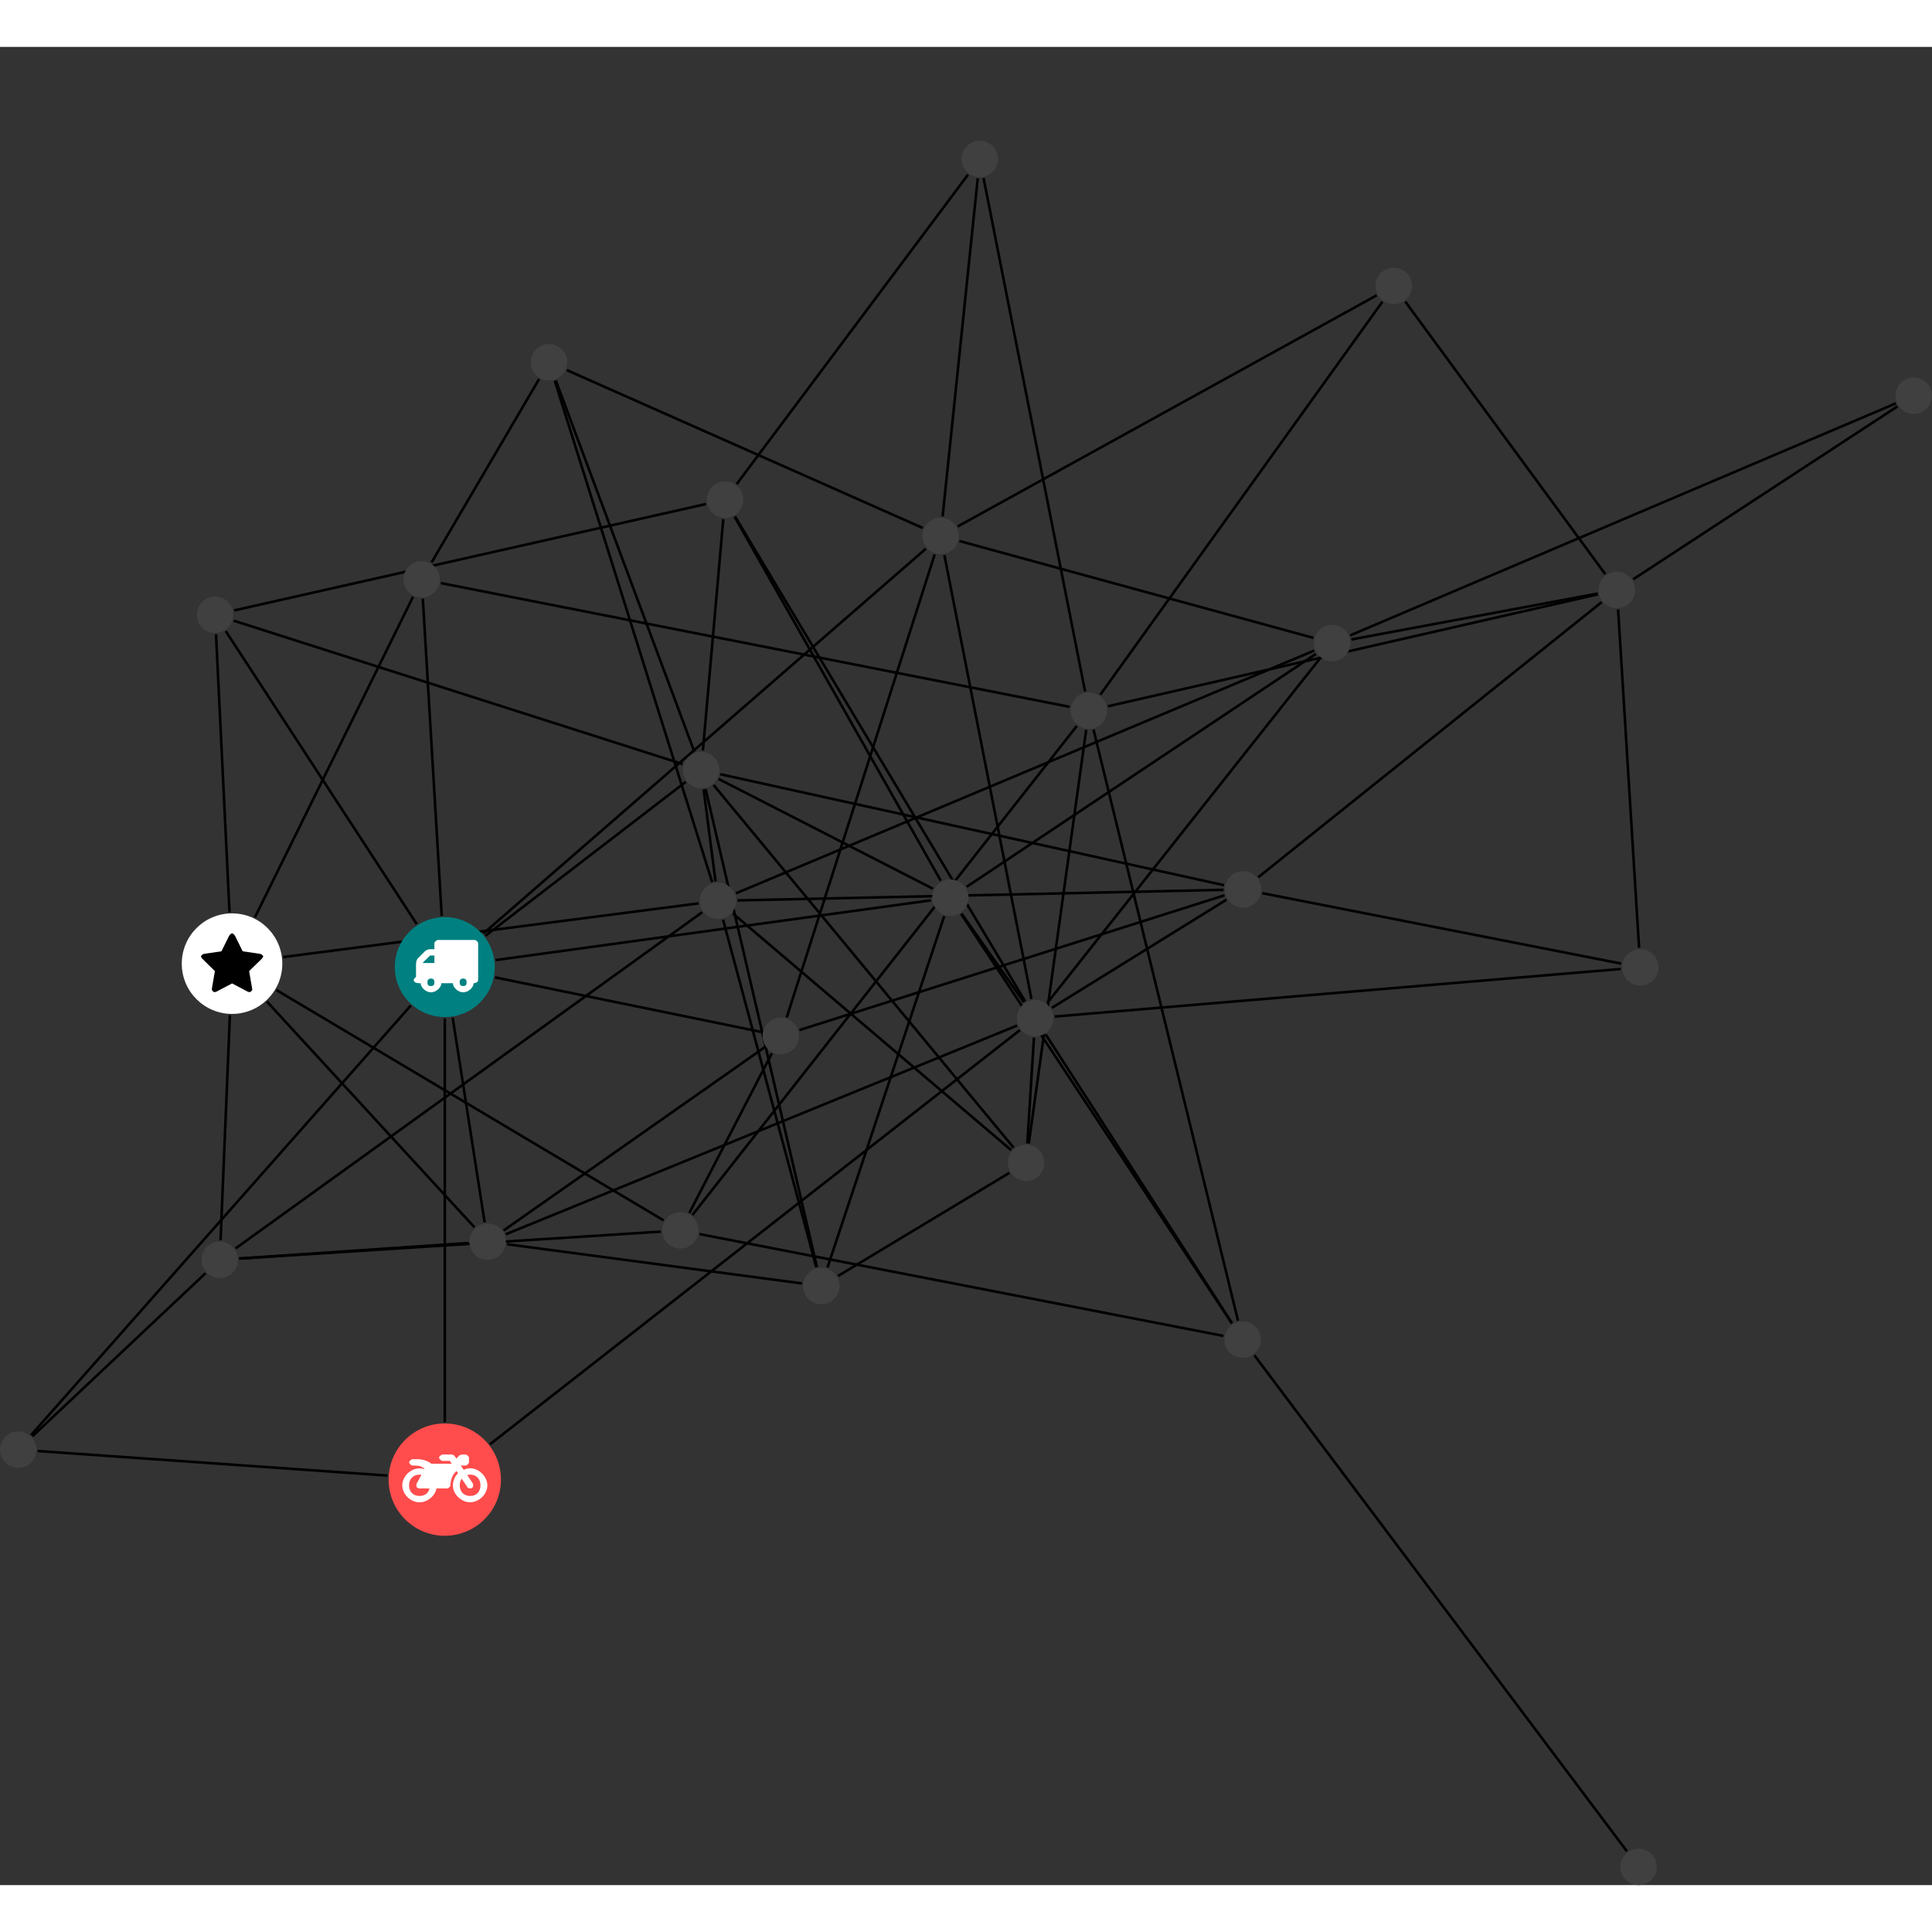 <?xml version="1.0" encoding="UTF-8"?>
<svg xmlns="http://www.w3.org/2000/svg" xmlns:xlink="http://www.w3.org/1999/xlink" width="298.818pt" height="298.818pt" viewBox="0.000 -14.510 298.818 284.308" version="1.1">
<rect x="0.000" y="-14.510" width="298.818" height="284.308" fill="#333333" stroke="none"/>
<defs>
<g>
<symbol overflow="visible" id="glyph0-0">
<path style="stroke:none;" d="M 1.422 -0.75 L 1.422 -7.922 L 3.562 -7.922 L 3.562 -0.891 L 1.422 -0.891 Z M 0.625 0 L 4.531 0 L 4.531 -8.812 L 0.438 -8.812 L 0.438 0 Z M 0.625 0 "/>
</symbol>
<symbol overflow="visible" id="glyph0-1">
<path style="stroke:none;" d="M 3.375 -0.844 C 3.375 -0.453 3.234 -0.266 2.844 -0.266 C 2.469 -0.266 2.297 -0.453 2.297 -0.844 C 2.297 -1.219 2.469 -1.422 2.844 -1.422 C 3.234 -1.422 3.375 -1.219 3.375 -0.844 Z M 1.594 -3.688 L 1.594 -3.859 C 1.594 -3.875 1.578 -3.875 1.594 -3.891 L 2.688 -4.969 C 2.703 -5 2.656 -4.984 2.688 -4.984 L 3.375 -4.984 L 3.375 -3.828 L 1.594 -3.828 Z M 8.359 -0.844 C 8.359 -0.453 8.219 -0.266 7.828 -0.266 C 7.453 -0.266 7.281 -0.453 7.281 -0.844 C 7.281 -1.219 7.453 -1.422 7.828 -1.422 C 8.219 -1.422 8.359 -1.219 8.359 -0.844 Z M 10.141 -6.891 C 10.141 -7.094 9.812 -7.391 9.609 -7.391 L 3.922 -7.391 C 3.719 -7.391 3.375 -7.094 3.375 -6.891 L 3.375 -5.969 L 2.672 -5.969 C 2.469 -5.969 2.078 -5.812 1.938 -5.672 L 0.844 -4.578 C 0.531 -4.266 0.531 -3.734 0.531 -3.328 L 0.531 -1.688 C 0.516 -1.688 0.172 -1.391 0.172 -1.203 C 0.172 -0.781 0.781 -0.703 1.062 -0.703 L 1.25 -0.703 C 1.25 -0.047 2.062 0.703 2.844 0.703 C 3.641 0.703 4.453 -0.047 4.453 -0.703 L 6.234 -0.703 C 6.234 -0.047 7.047 0.703 7.828 0.703 C 8.625 0.703 9.438 -0.047 9.438 -0.703 C 9.547 -0.703 10.141 -0.781 10.141 -1.203 Z M 10.141 -6.891 "/>
</symbol>
<symbol overflow="visible" id="glyph0-2">
<path style="stroke:none;" d="M 12.969 -2.906 C 12.844 -3.984 11.859 -5.016 10.781 -5.219 C 10.234 -5.328 9.703 -5.219 9.328 -5.031 L 8.875 -5.688 L 9.609 -5.688 C 9.812 -5.688 10.141 -5.984 10.141 -6.188 L 10.141 -6.891 C 10.141 -7.094 9.812 -7.391 9.609 -7.391 L 9.047 -7.391 C 8.969 -7.391 8.734 -7.312 8.656 -7.25 L 8.188 -6.766 L 7.891 -7.203 C 7.828 -7.281 7.594 -7.391 7.484 -7.391 L 6.078 -7.391 C 5.906 -7.391 5.547 -7.125 5.516 -6.953 C 5.484 -6.734 5.828 -6.406 6.047 -6.406 L 7.188 -6.406 L 7.484 -5.969 L 4.344 -5.969 C 4.141 -6.125 3.375 -6.672 2.141 -6.672 L 1.422 -6.672 C 1.219 -6.672 0.891 -6.375 0.891 -6.188 C 0.891 -5.984 1.219 -5.688 1.422 -5.688 L 1.781 -5.688 C 2.484 -5.688 2.906 -5.516 3.281 -5.188 L 3.25 -5.141 C 3.078 -5.188 2.797 -5.25 2.5 -5.25 C 1.109 -5.25 -0.172 -4 -0.172 -2.625 C -0.172 -1.25 1.109 0 2.5 0 C 3.75 0 4.953 -1.062 5.109 -2.141 L 6.766 -2.141 C 6.969 -2.141 7.281 -2.438 7.281 -2.625 C 7.281 -3.609 7.688 -4.391 8.219 -4.844 L 8.453 -4.5 C 7.969 -4.062 7.578 -3.203 7.672 -2.359 C 7.781 -1.172 8.969 -0.094 10.141 -0.016 C 11.703 0.094 13.156 -1.344 12.969 -2.906 Z M 2.5 -0.984 C 1.516 -0.984 0.875 -1.641 0.875 -2.625 C 0.875 -3.594 1.516 -4.281 2.5 -4.281 C 2.672 -4.281 2.844 -4.234 2.781 -4.25 L 2.047 -2.891 C 2 -2.781 2 -2.469 2.047 -2.359 C 2.125 -2.25 2.375 -2.141 2.5 -2.141 L 4.031 -2.141 C 3.891 -1.453 3.344 -0.984 2.5 -0.984 Z M 10.328 -0.984 C 9.344 -0.984 8.719 -1.641 8.719 -2.625 C 8.719 -3.109 8.859 -3.469 9.031 -3.641 L 9.906 -2.328 C 9.969 -2.219 10.203 -2.141 10.328 -2.141 C 10.391 -2.141 10.594 -2.188 10.641 -2.234 C 10.812 -2.344 10.844 -2.75 10.734 -2.922 L 9.875 -4.219 C 9.859 -4.219 10.094 -4.281 10.328 -4.281 C 11.297 -4.281 11.922 -3.594 11.922 -2.625 C 11.922 -1.641 11.297 -0.984 10.328 -0.984 Z M 10.328 -0.984 "/>
</symbol>
<symbol overflow="visible" id="glyph0-3">
<path style="stroke:none;" d="M 9.438 -5.078 C 9.438 -5.25 9.078 -5.453 8.938 -5.469 L 6.266 -5.859 L 5.078 -8.266 C 5.031 -8.375 4.75 -8.641 4.625 -8.641 C 4.5 -8.641 4.234 -8.375 4.172 -8.266 L 2.984 -5.859 L 0.312 -5.469 C 0.172 -5.453 -0.172 -5.25 -0.172 -5.078 C -0.172 -4.969 -0.062 -4.781 0.016 -4.719 L 1.969 -2.797 L 1.5 -0.062 C 1.5 -0.016 1.5 0.016 1.5 0.047 C 1.5 0.203 1.75 0.453 1.906 0.453 C 1.984 0.453 2.188 0.406 2.25 0.359 L 4.625 -0.891 L 7 0.359 C 7.062 0.406 7.266 0.453 7.344 0.453 C 7.5 0.453 7.75 0.203 7.75 0.047 C 7.75 0.016 7.75 -0.016 7.734 -0.062 L 7.266 -2.797 L 9.234 -4.719 C 9.297 -4.781 9.438 -4.969 9.438 -5.078 Z M 9.438 -5.078 "/>
</symbol>
</g>
<clipPath id="clip1">
  <path d="M 203 34 L 298.816 34 L 298.816 83 L 203 83 Z M 203 34 "/>
</clipPath>
<clipPath id="clip2">
  <path d="M 246 35 L 298.816 35 L 298.816 74 L 246 74 Z M 246 35 "/>
</clipPath>
<clipPath id="clip3">
  <path d="M 188 182 L 258 182 L 258 269.797 L 188 269.797 Z M 188 182 "/>
</clipPath>
<clipPath id="clip4">
  <path d="M 293 36 L 298.816 36 L 298.816 43 L 293 43 Z M 293 36 "/>
</clipPath>
<clipPath id="clip5">
  <path d="M 250 264 L 257 264 L 257 269.797 L 250 269.797 Z M 250 264 "/>
</clipPath>
</defs>
<g id="surface1">
<path style="fill:none;stroke-width:0.399;stroke-linecap:butt;stroke-linejoin:miter;stroke:rgb(0%,0%,0%);stroke-opacity:1;stroke-miterlimit:10;" d="M -0 -7.929 L -0 -70.39 " transform="matrix(1,0,0,-1,68.793,127.809)"/>
<path style="fill:none;stroke-width:0.399;stroke-linecap:butt;stroke-linejoin:miter;stroke:rgb(0%,0%,0%);stroke-opacity:1;stroke-miterlimit:10;" d="M 7.769 -1.593 L 49.016 -10.05 " transform="matrix(1,0,0,-1,68.793,127.809)"/>
<path style="fill:none;stroke-width:0.399;stroke-linecap:butt;stroke-linejoin:miter;stroke:rgb(0%,0%,0%);stroke-opacity:1;stroke-miterlimit:10;" d="M 5.984 5.204 L 74.414 64.711 " transform="matrix(1,0,0,-1,68.793,127.809)"/>
<path style="fill:none;stroke-width:0.399;stroke-linecap:butt;stroke-linejoin:miter;stroke:rgb(0%,0%,0%);stroke-opacity:1;stroke-miterlimit:10;" d="M 1.223 -7.836 L 6.168 -39.488 " transform="matrix(1,0,0,-1,68.793,127.809)"/>
<path style="fill:none;stroke-width:0.399;stroke-linecap:butt;stroke-linejoin:miter;stroke:rgb(0%,0%,0%);stroke-opacity:1;stroke-miterlimit:10;" d="M -5.25 -5.941 L -63.977 -72.379 " transform="matrix(1,0,0,-1,68.793,127.809)"/>
<path style="fill:none;stroke-width:0.399;stroke-linecap:butt;stroke-linejoin:miter;stroke:rgb(0%,0%,0%);stroke-opacity:1;stroke-miterlimit:10;" d="M -4.332 6.641 L -33.883 51.969 " transform="matrix(1,0,0,-1,68.793,127.809)"/>
<path style="fill:none;stroke-width:0.399;stroke-linecap:butt;stroke-linejoin:miter;stroke:rgb(0%,0%,0%);stroke-opacity:1;stroke-miterlimit:10;" d="M -0.473 7.914 L -3.395 56.961 " transform="matrix(1,0,0,-1,68.793,127.809)"/>
<path style="fill:none;stroke-width:0.399;stroke-linecap:butt;stroke-linejoin:miter;stroke:rgb(0%,0%,0%);stroke-opacity:1;stroke-miterlimit:10;" d="M 6.285 4.832 L 37.262 28.641 " transform="matrix(1,0,0,-1,68.793,127.809)"/>
<path style="fill:none;stroke-width:0.399;stroke-linecap:butt;stroke-linejoin:miter;stroke:rgb(0%,0%,0%);stroke-opacity:1;stroke-miterlimit:10;" d="M 7.855 1.079 L 75.207 10.325 " transform="matrix(1,0,0,-1,68.793,127.809)"/>
<g clip-path="url(#clip1)" clip-rule="nonzero">
<path style="fill:none;stroke-width:0.399;stroke-linecap:butt;stroke-linejoin:miter;stroke:rgb(0%,0%,0%);stroke-opacity:1;stroke-miterlimit:10;" d="M 224.434 87.188 L 140.027 51.297 " transform="matrix(1,0,0,-1,68.793,127.809)"/>
</g>
<g clip-path="url(#clip2)" clip-rule="nonzero">
<path style="fill:none;stroke-width:0.399;stroke-linecap:butt;stroke-linejoin:miter;stroke:rgb(0%,0%,0%);stroke-opacity:1;stroke-miterlimit:10;" d="M 224.684 86.719 L 183.809 59.977 " transform="matrix(1,0,0,-1,68.793,127.809)"/>
</g>
<path style="fill:none;stroke-width:0.399;stroke-linecap:butt;stroke-linejoin:miter;stroke:rgb(0%,0%,0%);stroke-opacity:1;stroke-miterlimit:10;" d="M 55.246 -48.933 L 9.625 -42.867 " transform="matrix(1,0,0,-1,68.793,127.809)"/>
<path style="fill:none;stroke-width:0.399;stroke-linecap:butt;stroke-linejoin:miter;stroke:rgb(0%,0%,0%);stroke-opacity:1;stroke-miterlimit:10;" d="M 60.824 -47.777 L 87.324 -31.828 " transform="matrix(1,0,0,-1,68.793,127.809)"/>
<path style="fill:none;stroke-width:0.399;stroke-linecap:butt;stroke-linejoin:miter;stroke:rgb(0%,0%,0%);stroke-opacity:1;stroke-miterlimit:10;" d="M 57.555 -46.394 L 40.34 27.539 " transform="matrix(1,0,0,-1,68.793,127.809)"/>
<path style="fill:none;stroke-width:0.399;stroke-linecap:butt;stroke-linejoin:miter;stroke:rgb(0%,0%,0%);stroke-opacity:1;stroke-miterlimit:10;" d="M 57.457 -46.418 L 43.043 7.329 " transform="matrix(1,0,0,-1,68.793,127.809)"/>
<path style="fill:none;stroke-width:0.399;stroke-linecap:butt;stroke-linejoin:miter;stroke:rgb(0%,0%,0%);stroke-opacity:1;stroke-miterlimit:10;" d="M 59.191 -46.468 L 77.246 7.872 " transform="matrix(1,0,0,-1,68.793,127.809)"/>
<path style="fill:none;stroke-width:0.399;stroke-linecap:butt;stroke-linejoin:miter;stroke:rgb(0%,0%,0%);stroke-opacity:1;stroke-miterlimit:10;" d="M 7 -73.804 L 88.941 -9.761 " transform="matrix(1,0,0,-1,68.793,127.809)"/>
<path style="fill:none;stroke-width:0.399;stroke-linecap:butt;stroke-linejoin:miter;stroke:rgb(0%,0%,0%);stroke-opacity:1;stroke-miterlimit:10;" d="M -8.863 -78.652 L -62.965 -74.851 " transform="matrix(1,0,0,-1,68.793,127.809)"/>
<path style="fill:none;stroke-width:0.399;stroke-linecap:butt;stroke-linejoin:miter;stroke:rgb(0%,0%,0%);stroke-opacity:1;stroke-miterlimit:10;" d="M 181.941 0.539 L 126.434 11.43 " transform="matrix(1,0,0,-1,68.793,127.809)"/>
<path style="fill:none;stroke-width:0.399;stroke-linecap:butt;stroke-linejoin:miter;stroke:rgb(0%,0%,0%);stroke-opacity:1;stroke-miterlimit:10;" d="M 181.898 -0.293 L 94.324 -7.652 " transform="matrix(1,0,0,-1,68.793,127.809)"/>
<path style="fill:none;stroke-width:0.399;stroke-linecap:butt;stroke-linejoin:miter;stroke:rgb(0%,0%,0%);stroke-opacity:1;stroke-miterlimit:10;" d="M 184.719 2.973 L 181.473 55.317 " transform="matrix(1,0,0,-1,68.793,127.809)"/>
<g clip-path="url(#clip3)" clip-rule="nonzero">
<path style="fill:none;stroke-width:0.399;stroke-linecap:butt;stroke-linejoin:miter;stroke:rgb(0%,0%,0%);stroke-opacity:1;stroke-miterlimit:10;" d="M 182.836 -136.757 L 125.215 -60.039 " transform="matrix(1,0,0,-1,68.793,127.809)"/>
</g>
<path style="fill:none;stroke-width:0.399;stroke-linecap:butt;stroke-linejoin:miter;stroke:rgb(0%,0%,0%);stroke-opacity:1;stroke-miterlimit:10;" d="M 120.598 11.098 L 54.848 -9.746 " transform="matrix(1,0,0,-1,68.793,127.809)"/>
<path style="fill:none;stroke-width:0.399;stroke-linecap:butt;stroke-linejoin:miter;stroke:rgb(0%,0%,0%);stroke-opacity:1;stroke-miterlimit:10;" d="M 120.906 10.422 L 93.883 -6.316 " transform="matrix(1,0,0,-1,68.793,127.809)"/>
<path style="fill:none;stroke-width:0.399;stroke-linecap:butt;stroke-linejoin:miter;stroke:rgb(0%,0%,0%);stroke-opacity:1;stroke-miterlimit:10;" d="M 125.828 13.899 L 178.93 56.442 " transform="matrix(1,0,0,-1,68.793,127.809)"/>
<path style="fill:none;stroke-width:0.399;stroke-linecap:butt;stroke-linejoin:miter;stroke:rgb(0%,0%,0%);stroke-opacity:1;stroke-miterlimit:10;" d="M 120.527 12.661 L 42.602 29.829 " transform="matrix(1,0,0,-1,68.793,127.809)"/>
<path style="fill:none;stroke-width:0.399;stroke-linecap:butt;stroke-linejoin:miter;stroke:rgb(0%,0%,0%);stroke-opacity:1;stroke-miterlimit:10;" d="M 120.457 11.946 L 45.277 10.309 " transform="matrix(1,0,0,-1,68.793,127.809)"/>
<path style="fill:none;stroke-width:0.399;stroke-linecap:butt;stroke-linejoin:miter;stroke:rgb(0%,0%,0%);stroke-opacity:1;stroke-miterlimit:10;" d="M -33.234 -7.437 L -34.68 -42.269 " transform="matrix(1,0,0,-1,68.793,127.809)"/>
<path style="fill:none;stroke-width:0.399;stroke-linecap:butt;stroke-linejoin:miter;stroke:rgb(0%,0%,0%);stroke-opacity:1;stroke-miterlimit:10;" d="M -27.504 -5.343 L 4.59 -40.25 " transform="matrix(1,0,0,-1,68.793,127.809)"/>
<path style="fill:none;stroke-width:0.399;stroke-linecap:butt;stroke-linejoin:miter;stroke:rgb(0%,0%,0%);stroke-opacity:1;stroke-miterlimit:10;" d="M -26.047 -3.55 L 33.84 -39.175 " transform="matrix(1,0,0,-1,68.793,127.809)"/>
<path style="fill:none;stroke-width:0.399;stroke-linecap:butt;stroke-linejoin:miter;stroke:rgb(0%,0%,0%);stroke-opacity:1;stroke-miterlimit:10;" d="M -33.293 8.493 L -35.383 51.481 " transform="matrix(1,0,0,-1,68.793,127.809)"/>
<path style="fill:none;stroke-width:0.399;stroke-linecap:butt;stroke-linejoin:miter;stroke:rgb(0%,0%,0%);stroke-opacity:1;stroke-miterlimit:10;" d="M -29.375 7.68 L -4.91 57.266 " transform="matrix(1,0,0,-1,68.793,127.809)"/>
<path style="fill:none;stroke-width:0.399;stroke-linecap:butt;stroke-linejoin:miter;stroke:rgb(0%,0%,0%);stroke-opacity:1;stroke-miterlimit:10;" d="M -24.992 1.551 L 39.27 9.856 " transform="matrix(1,0,0,-1,68.793,127.809)"/>
<path style="fill:none;stroke-width:0.399;stroke-linecap:butt;stroke-linejoin:miter;stroke:rgb(0%,0%,0%);stroke-opacity:1;stroke-miterlimit:10;" d="M -31.797 -45.078 L 3.621 -42.675 " transform="matrix(1,0,0,-1,68.793,127.809)"/>
<path style="fill:none;stroke-width:0.399;stroke-linecap:butt;stroke-linejoin:miter;stroke:rgb(0%,0%,0%);stroke-opacity:1;stroke-miterlimit:10;" d="M -31.793 -45.089 L 33.426 -40.914 " transform="matrix(1,0,0,-1,68.793,127.809)"/>
<path style="fill:none;stroke-width:0.399;stroke-linecap:butt;stroke-linejoin:miter;stroke:rgb(0%,0%,0%);stroke-opacity:1;stroke-miterlimit:10;" d="M -37.004 -47.351 L -63.777 -72.57 " transform="matrix(1,0,0,-1,68.793,127.809)"/>
<path style="fill:none;stroke-width:0.399;stroke-linecap:butt;stroke-linejoin:miter;stroke:rgb(0%,0%,0%);stroke-opacity:1;stroke-miterlimit:10;" d="M -32.359 -43.519 L 39.812 8.481 " transform="matrix(1,0,0,-1,68.793,127.809)"/>
<path style="fill:none;stroke-width:0.399;stroke-linecap:butt;stroke-linejoin:miter;stroke:rgb(0%,0%,0%);stroke-opacity:1;stroke-miterlimit:10;" d="M 135.375 47.75 L 93.191 -5.539 " transform="matrix(1,0,0,-1,68.793,127.809)"/>
<path style="fill:none;stroke-width:0.399;stroke-linecap:butt;stroke-linejoin:miter;stroke:rgb(0%,0%,0%);stroke-opacity:1;stroke-miterlimit:10;" d="M 134.34 50.914 L 79.602 65.895 " transform="matrix(1,0,0,-1,68.793,127.809)"/>
<path style="fill:none;stroke-width:0.399;stroke-linecap:butt;stroke-linejoin:miter;stroke:rgb(0%,0%,0%);stroke-opacity:1;stroke-miterlimit:10;" d="M 140.215 50.668 L 178.32 57.774 " transform="matrix(1,0,0,-1,68.793,127.809)"/>
<path style="fill:none;stroke-width:0.399;stroke-linecap:butt;stroke-linejoin:miter;stroke:rgb(0%,0%,0%);stroke-opacity:1;stroke-miterlimit:10;" d="M 134.465 48.95 L 45.043 11.411 " transform="matrix(1,0,0,-1,68.793,127.809)"/>
<path style="fill:none;stroke-width:0.399;stroke-linecap:butt;stroke-linejoin:miter;stroke:rgb(0%,0%,0%);stroke-opacity:1;stroke-miterlimit:10;" d="M 134.738 48.442 L 80.707 12.407 " transform="matrix(1,0,0,-1,68.793,127.809)"/>
<path style="fill:none;stroke-width:0.399;stroke-linecap:butt;stroke-linejoin:miter;stroke:rgb(0%,0%,0%);stroke-opacity:1;stroke-miterlimit:10;" d="M 52.891 -7.785 L 75.769 63.817 " transform="matrix(1,0,0,-1,68.793,127.809)"/>
<path style="fill:none;stroke-width:0.399;stroke-linecap:butt;stroke-linejoin:miter;stroke:rgb(0%,0%,0%);stroke-opacity:1;stroke-miterlimit:10;" d="M 49.5 -12.39 L 9.102 -40.738 " transform="matrix(1,0,0,-1,68.793,127.809)"/>
<path style="fill:none;stroke-width:0.399;stroke-linecap:butt;stroke-linejoin:miter;stroke:rgb(0%,0%,0%);stroke-opacity:1;stroke-miterlimit:10;" d="M 50.586 -13.339 L 37.82 -38.039 " transform="matrix(1,0,0,-1,68.793,127.809)"/>
<path style="fill:none;stroke-width:0.399;stroke-linecap:butt;stroke-linejoin:miter;stroke:rgb(0%,0%,0%);stroke-opacity:1;stroke-miterlimit:10;" d="M 144.137 103.899 L 79.332 68.149 " transform="matrix(1,0,0,-1,68.793,127.809)"/>
<path style="fill:none;stroke-width:0.399;stroke-linecap:butt;stroke-linejoin:miter;stroke:rgb(0%,0%,0%);stroke-opacity:1;stroke-miterlimit:10;" d="M 148.562 102.922 L 179.5 60.758 " transform="matrix(1,0,0,-1,68.793,127.809)"/>
<path style="fill:none;stroke-width:0.399;stroke-linecap:butt;stroke-linejoin:miter;stroke:rgb(0%,0%,0%);stroke-opacity:1;stroke-miterlimit:10;" d="M 145.019 102.907 L 101.379 42.114 " transform="matrix(1,0,0,-1,68.793,127.809)"/>
<path style="fill:none;stroke-width:0.399;stroke-linecap:butt;stroke-linejoin:miter;stroke:rgb(0%,0%,0%);stroke-opacity:1;stroke-miterlimit:10;" d="M 90.738 -4.941 L 77.269 63.731 " transform="matrix(1,0,0,-1,68.793,127.809)"/>
<path style="fill:none;stroke-width:0.399;stroke-linecap:butt;stroke-linejoin:miter;stroke:rgb(0%,0%,0%);stroke-opacity:1;stroke-miterlimit:10;" d="M 88.523 -9.043 L 9.426 -41.332 " transform="matrix(1,0,0,-1,68.793,127.809)"/>
<path style="fill:none;stroke-width:0.399;stroke-linecap:butt;stroke-linejoin:miter;stroke:rgb(0%,0%,0%);stroke-opacity:1;stroke-miterlimit:10;" d="M 89.769 -5.316 L 44.891 69.692 " transform="matrix(1,0,0,-1,68.793,127.809)"/>
<path style="fill:none;stroke-width:0.399;stroke-linecap:butt;stroke-linejoin:miter;stroke:rgb(0%,0%,0%);stroke-opacity:1;stroke-miterlimit:10;" d="M 92.953 -10.441 L 121.766 -55.089 " transform="matrix(1,0,0,-1,68.793,127.809)"/>
<path style="fill:none;stroke-width:0.399;stroke-linecap:butt;stroke-linejoin:miter;stroke:rgb(0%,0%,0%);stroke-opacity:1;stroke-miterlimit:10;" d="M 91.129 -10.914 L 90.102 -27.261 " transform="matrix(1,0,0,-1,68.793,127.809)"/>
<path style="fill:none;stroke-width:0.399;stroke-linecap:butt;stroke-linejoin:miter;stroke:rgb(0%,0%,0%);stroke-opacity:1;stroke-miterlimit:10;" d="M 89.578 -5.437 L 79.934 8.266 " transform="matrix(1,0,0,-1,68.793,127.809)"/>
<path style="fill:none;stroke-width:0.399;stroke-linecap:butt;stroke-linejoin:miter;stroke:rgb(0%,0%,0%);stroke-opacity:1;stroke-miterlimit:10;" d="M 73.93 67.914 L 18.875 92.329 " transform="matrix(1,0,0,-1,68.793,127.809)"/>
<path style="fill:none;stroke-width:0.399;stroke-linecap:butt;stroke-linejoin:miter;stroke:rgb(0%,0%,0%);stroke-opacity:1;stroke-miterlimit:10;" d="M 77 69.692 L 82.434 121.993 " transform="matrix(1,0,0,-1,68.793,127.809)"/>
<path style="fill:none;stroke-width:0.399;stroke-linecap:butt;stroke-linejoin:miter;stroke:rgb(0%,0%,0%);stroke-opacity:1;stroke-miterlimit:10;" d="M 39.398 -41.296 L 120.441 -57.05 " transform="matrix(1,0,0,-1,68.793,127.809)"/>
<path style="fill:none;stroke-width:0.399;stroke-linecap:butt;stroke-linejoin:miter;stroke:rgb(0%,0%,0%);stroke-opacity:1;stroke-miterlimit:10;" d="M 38.301 -38.347 L 97.754 37.289 " transform="matrix(1,0,0,-1,68.793,127.809)"/>
<path style="fill:none;stroke-width:0.399;stroke-linecap:butt;stroke-linejoin:miter;stroke:rgb(0%,0%,0%);stroke-opacity:1;stroke-miterlimit:10;" d="M 14.59 90.946 L -2.047 62.579 " transform="matrix(1,0,0,-1,68.793,127.809)"/>
<path style="fill:none;stroke-width:0.399;stroke-linecap:butt;stroke-linejoin:miter;stroke:rgb(0%,0%,0%);stroke-opacity:1;stroke-miterlimit:10;" d="M 17.172 90.723 L 38.598 33.305 " transform="matrix(1,0,0,-1,68.793,127.809)"/>
<path style="fill:none;stroke-width:0.399;stroke-linecap:butt;stroke-linejoin:miter;stroke:rgb(0%,0%,0%);stroke-opacity:1;stroke-miterlimit:10;" d="M 17.02 90.672 L 41.359 13.125 " transform="matrix(1,0,0,-1,68.793,127.809)"/>
<path style="fill:none;stroke-width:0.399;stroke-linecap:butt;stroke-linejoin:miter;stroke:rgb(0%,0%,0%);stroke-opacity:1;stroke-miterlimit:10;" d="M 178.344 57.653 L 102.562 40.336 " transform="matrix(1,0,0,-1,68.793,127.809)"/>
<path style="fill:none;stroke-width:0.399;stroke-linecap:butt;stroke-linejoin:miter;stroke:rgb(0%,0%,0%);stroke-opacity:1;stroke-miterlimit:10;" d="M 45.148 74.7 L 80.937 122.575 " transform="matrix(1,0,0,-1,68.793,127.809)"/>
<path style="fill:none;stroke-width:0.399;stroke-linecap:butt;stroke-linejoin:miter;stroke:rgb(0%,0%,0%);stroke-opacity:1;stroke-miterlimit:10;" d="M 40.398 71.618 L -32.586 55.161 " transform="matrix(1,0,0,-1,68.793,127.809)"/>
<path style="fill:none;stroke-width:0.399;stroke-linecap:butt;stroke-linejoin:miter;stroke:rgb(0%,0%,0%);stroke-opacity:1;stroke-miterlimit:10;" d="M 43.078 69.278 L 39.918 33.485 " transform="matrix(1,0,0,-1,68.793,127.809)"/>
<path style="fill:none;stroke-width:0.399;stroke-linecap:butt;stroke-linejoin:miter;stroke:rgb(0%,0%,0%);stroke-opacity:1;stroke-miterlimit:10;" d="M 44.828 69.657 L 76.711 13.36 " transform="matrix(1,0,0,-1,68.793,127.809)"/>
<path style="fill:none;stroke-width:0.399;stroke-linecap:butt;stroke-linejoin:miter;stroke:rgb(0%,0%,0%);stroke-opacity:1;stroke-miterlimit:10;" d="M 122.687 -54.691 L 100.336 36.731 " transform="matrix(1,0,0,-1,68.793,127.809)"/>
<path style="fill:none;stroke-width:0.399;stroke-linecap:butt;stroke-linejoin:miter;stroke:rgb(0%,0%,0%);stroke-opacity:1;stroke-miterlimit:10;" d="M 121.738 -55.109 L 79.863 8.215 " transform="matrix(1,0,0,-1,68.793,127.809)"/>
<path style="fill:none;stroke-width:0.399;stroke-linecap:butt;stroke-linejoin:miter;stroke:rgb(0%,0%,0%);stroke-opacity:1;stroke-miterlimit:10;" d="M 83.332 122.032 L 99.035 42.625 " transform="matrix(1,0,0,-1,68.793,127.809)"/>
<path style="fill:none;stroke-width:0.399;stroke-linecap:butt;stroke-linejoin:miter;stroke:rgb(0%,0%,0%);stroke-opacity:1;stroke-miterlimit:10;" d="M -32.656 53.579 L 36.777 31.399 " transform="matrix(1,0,0,-1,68.793,127.809)"/>
<path style="fill:none;stroke-width:0.399;stroke-linecap:butt;stroke-linejoin:miter;stroke:rgb(0%,0%,0%);stroke-opacity:1;stroke-miterlimit:10;" d="M -0.613 59.391 L 96.656 40.246 " transform="matrix(1,0,0,-1,68.793,127.809)"/>
<path style="fill:none;stroke-width:0.399;stroke-linecap:butt;stroke-linejoin:miter;stroke:rgb(0%,0%,0%);stroke-opacity:1;stroke-miterlimit:10;" d="M 87.988 -27.949 L 41.578 28.153 " transform="matrix(1,0,0,-1,68.793,127.809)"/>
<path style="fill:none;stroke-width:0.399;stroke-linecap:butt;stroke-linejoin:miter;stroke:rgb(0%,0%,0%);stroke-opacity:1;stroke-miterlimit:10;" d="M 87.613 -28.32 L 44.562 8.289 " transform="matrix(1,0,0,-1,68.793,127.809)"/>
<path style="fill:none;stroke-width:0.399;stroke-linecap:butt;stroke-linejoin:miter;stroke:rgb(0%,0%,0%);stroke-opacity:1;stroke-miterlimit:10;" d="M 90.328 -27.285 L 99.203 36.672 " transform="matrix(1,0,0,-1,68.793,127.809)"/>
<path style="fill:none;stroke-width:0.399;stroke-linecap:butt;stroke-linejoin:miter;stroke:rgb(0%,0%,0%);stroke-opacity:1;stroke-miterlimit:10;" d="M 40.039 27.485 L 41.875 13.239 " transform="matrix(1,0,0,-1,68.793,127.809)"/>
<path style="fill:none;stroke-width:0.399;stroke-linecap:butt;stroke-linejoin:miter;stroke:rgb(0%,0%,0%);stroke-opacity:1;stroke-miterlimit:10;" d="M 42.34 29.102 L 75.512 12.11 " transform="matrix(1,0,0,-1,68.793,127.809)"/>
<path style=" stroke:none;fill-rule:nonzero;fill:rgb(0%,50%,50%);fill-opacity:1;" d="M 76.523 127.809 C 76.523 123.539 73.062 120.082 68.793 120.082 C 64.523 120.082 61.062 123.539 61.062 127.809 C 61.062 132.078 64.523 135.539 68.793 135.539 C 73.062 135.539 76.523 132.078 76.523 127.809 Z M 76.523 127.809 "/>
<g style="fill:rgb(100%,100%,100%);fill-opacity:1;">
  <use xlink:href="#glyph0-1" x="63.812" y="131.012"/>
</g>
<g clip-path="url(#clip4)" clip-rule="nonzero">
<path style=" stroke:none;fill-rule:nonzero;fill:rgb(25%,25%,25%);fill-opacity:1;" d="M 298.816 39.441 C 298.816 37.883 297.555 36.621 296 36.621 C 294.445 36.621 293.184 37.883 293.184 39.441 C 293.184 40.996 294.445 42.258 296 42.258 C 297.555 42.258 298.816 40.996 298.816 39.441 Z M 298.816 39.441 "/>
</g>
<path style=" stroke:none;fill-rule:nonzero;fill:rgb(25%,25%,25%);fill-opacity:1;" d="M 129.848 177.141 C 129.848 175.586 128.586 174.324 127.031 174.324 C 125.477 174.324 124.215 175.586 124.215 177.141 C 124.215 178.699 125.477 179.961 127.031 179.961 C 128.586 179.961 129.848 178.699 129.848 177.141 Z M 129.848 177.141 "/>
<path style=" stroke:none;fill-rule:nonzero;fill:rgb(100%,29.999%,29.999%);fill-opacity:1;" d="M 77.48 207.086 C 77.48 202.285 73.59 198.398 68.793 198.398 C 63.996 198.398 60.105 202.285 60.105 207.086 C 60.105 211.883 63.996 215.77 68.793 215.77 C 73.59 215.77 77.48 211.883 77.48 207.086 Z M 77.48 207.086 "/>
<g style="fill:rgb(100%,100%,100%);fill-opacity:1;">
  <use xlink:href="#glyph0-2" x="62.392" y="210.595"/>
</g>
<path style=" stroke:none;fill-rule:nonzero;fill:rgb(25%,25%,25%);fill-opacity:1;" d="M 256.512 127.848 C 256.512 126.293 255.25 125.031 253.695 125.031 C 252.137 125.031 250.875 126.293 250.875 127.848 C 250.875 129.406 252.137 130.668 253.695 130.668 C 255.25 130.668 256.512 129.406 256.512 127.848 Z M 256.512 127.848 "/>
<g clip-path="url(#clip5)" clip-rule="nonzero">
<path style=" stroke:none;fill-rule:nonzero;fill:rgb(25%,25%,25%);fill-opacity:1;" d="M 256.254 266.98 C 256.254 265.422 254.992 264.16 253.438 264.16 C 251.879 264.16 250.617 265.422 250.617 266.98 C 250.617 268.535 251.879 269.797 253.438 269.797 C 254.992 269.797 256.254 268.535 256.254 266.98 Z M 256.254 266.98 "/>
</g>
<path style=" stroke:none;fill-rule:nonzero;fill:rgb(25%,25%,25%);fill-opacity:1;" d="M 195.082 115.801 C 195.082 114.242 193.82 112.98 192.266 112.98 C 190.707 112.98 189.445 114.242 189.445 115.801 C 189.445 117.355 190.707 118.617 192.266 118.617 C 193.82 118.617 195.082 117.355 195.082 115.801 Z M 195.082 115.801 "/>
<path style=" stroke:none;fill-rule:nonzero;fill:rgb(100%,100%,100%);fill-opacity:1;" d="M 43.664 127.281 C 43.664 122.984 40.184 119.504 35.891 119.504 C 31.598 119.504 28.113 122.984 28.113 127.281 C 28.113 131.574 31.598 135.055 35.891 135.055 C 40.184 135.055 43.664 131.574 43.664 127.281 Z M 43.664 127.281 "/>
<g style="fill:rgb(0%,0%,0%);fill-opacity:1;">
  <use xlink:href="#glyph0-3" x="31.267" y="131.23"/>
</g>
<path style=" stroke:none;fill-rule:nonzero;fill:rgb(25%,25%,25%);fill-opacity:1;" d="M 36.805 173.09 C 36.805 171.535 35.543 170.273 33.988 170.273 C 32.43 170.273 31.172 171.535 31.172 173.09 C 31.172 174.648 32.43 175.91 33.988 175.91 C 35.543 175.91 36.805 174.648 36.805 173.09 Z M 36.805 173.09 "/>
<path style=" stroke:none;fill-rule:nonzero;fill:rgb(25%,25%,25%);fill-opacity:1;" d="M 208.859 77.691 C 208.859 76.137 207.598 74.875 206.039 74.875 C 204.484 74.875 203.223 76.137 203.223 77.691 C 203.223 79.25 204.484 80.512 206.039 80.512 C 207.598 80.512 208.859 79.25 208.859 77.691 Z M 208.859 77.691 "/>
<path style=" stroke:none;fill-rule:nonzero;fill:rgb(25%,25%,25%);fill-opacity:1;" d="M 123.582 138.469 C 123.582 136.91 122.32 135.648 120.762 135.648 C 119.207 135.648 117.945 136.91 117.945 138.469 C 117.945 140.023 119.207 141.285 120.762 141.285 C 122.32 141.285 123.582 140.023 123.582 138.469 Z M 123.582 138.469 "/>
<path style=" stroke:none;fill-rule:nonzero;fill:rgb(25%,25%,25%);fill-opacity:1;" d="M 218.387 22.453 C 218.387 20.898 217.125 19.637 215.566 19.637 C 214.012 19.637 212.75 20.898 212.75 22.453 C 212.75 24.012 214.012 25.273 215.566 25.273 C 217.125 25.273 218.387 24.012 218.387 22.453 Z M 218.387 22.453 "/>
<path style=" stroke:none;fill-rule:nonzero;fill:rgb(25%,25%,25%);fill-opacity:1;" d="M 162.926 135.715 C 162.926 134.156 161.664 132.895 160.109 132.895 C 158.551 132.895 157.289 134.156 157.289 135.715 C 157.289 137.27 158.551 138.531 160.109 138.531 C 161.664 138.531 162.926 137.27 162.926 135.715 Z M 162.926 135.715 "/>
<path style=" stroke:none;fill-rule:nonzero;fill:rgb(25%,25%,25%);fill-opacity:1;" d="M 148.301 61.117 C 148.301 59.562 147.039 58.301 145.48 58.301 C 143.926 58.301 142.664 59.562 142.664 61.117 C 142.664 62.676 143.926 63.938 145.48 63.938 C 147.039 63.938 148.301 62.676 148.301 61.117 Z M 148.301 61.117 "/>
<path style=" stroke:none;fill-rule:nonzero;fill:rgb(25%,25%,25%);fill-opacity:1;" d="M 78.242 170.277 C 78.242 168.723 76.98 167.461 75.426 167.461 C 73.871 167.461 72.609 168.723 72.609 170.277 C 72.609 171.836 73.871 173.098 75.426 173.098 C 76.98 173.098 78.242 171.836 78.242 170.277 Z M 78.242 170.277 "/>
<path style=" stroke:none;fill-rule:nonzero;fill:rgb(25%,25%,25%);fill-opacity:1;" d="M 108.047 168.527 C 108.047 166.973 106.785 165.711 105.227 165.711 C 103.672 165.711 102.41 166.973 102.41 168.527 C 102.41 170.086 103.672 171.348 105.227 171.348 C 106.785 171.348 108.047 170.086 108.047 168.527 Z M 108.047 168.527 "/>
<path style=" stroke:none;fill-rule:nonzero;fill:rgb(25%,25%,25%);fill-opacity:1;" d="M 87.727 34.262 C 87.727 32.703 86.465 31.441 84.91 31.441 C 83.352 31.441 82.09 32.703 82.09 34.262 C 82.09 35.816 83.352 37.078 84.91 37.078 C 86.465 37.078 87.727 35.816 87.727 34.262 Z M 87.727 34.262 "/>
<path style=" stroke:none;fill-rule:nonzero;fill:rgb(25%,25%,25%);fill-opacity:1;" d="M 252.895 69.484 C 252.895 67.926 251.633 66.664 250.074 66.664 C 248.52 66.664 247.258 67.926 247.258 69.484 C 247.258 71.039 248.52 72.301 250.074 72.301 C 251.633 72.301 252.895 71.039 252.895 69.484 Z M 252.895 69.484 "/>
<path style=" stroke:none;fill-rule:nonzero;fill:rgb(25%,25%,25%);fill-opacity:1;" d="M 114.953 55.527 C 114.953 53.969 113.691 52.707 112.133 52.707 C 110.578 52.707 109.316 53.969 109.316 55.527 C 109.316 57.082 110.578 58.344 112.133 58.344 C 113.691 58.344 114.953 57.082 114.953 55.527 Z M 114.953 55.527 "/>
<path style=" stroke:none;fill-rule:nonzero;fill:rgb(25%,25%,25%);fill-opacity:1;" d="M 5.637 202.445 C 5.637 200.891 4.375 199.629 2.816 199.629 C 1.262 199.629 0 200.891 0 202.445 C 0 204.004 1.262 205.266 2.816 205.266 C 4.375 205.266 5.637 204.004 5.637 202.445 Z M 5.637 202.445 "/>
<path style=" stroke:none;fill-rule:nonzero;fill:rgb(25%,25%,25%);fill-opacity:1;" d="M 195.012 185.434 C 195.012 183.875 193.75 182.613 192.195 182.613 C 190.637 182.613 189.375 183.875 189.375 185.434 C 189.375 186.988 190.637 188.25 192.195 188.25 C 193.75 188.25 195.012 186.988 195.012 185.434 Z M 195.012 185.434 "/>
<path style=" stroke:none;fill-rule:nonzero;fill:rgb(25%,25%,25%);fill-opacity:1;" d="M 154.355 2.816 C 154.355 1.262 153.094 0 151.535 0 C 149.98 0 148.719 1.262 148.719 2.816 C 148.719 4.375 149.98 5.637 151.535 5.637 C 153.094 5.637 154.355 4.375 154.355 2.816 Z M 154.355 2.816 "/>
<path style=" stroke:none;fill-rule:nonzero;fill:rgb(25%,25%,25%);fill-opacity:1;" d="M 36.082 73.316 C 36.082 71.758 34.82 70.496 33.262 70.496 C 31.707 70.496 30.445 71.758 30.445 73.316 C 30.445 74.871 31.707 76.133 33.262 76.133 C 34.82 76.133 36.082 74.871 36.082 73.316 Z M 36.082 73.316 "/>
<path style=" stroke:none;fill-rule:nonzero;fill:rgb(25%,25%,25%);fill-opacity:1;" d="M 68.035 67.836 C 68.035 66.281 66.773 65.02 65.219 65.02 C 63.664 65.02 62.402 66.281 62.402 67.836 C 62.402 69.391 63.664 70.652 65.219 70.652 C 66.773 70.652 68.035 69.391 68.035 67.836 Z M 68.035 67.836 "/>
<path style=" stroke:none;fill-rule:nonzero;fill:rgb(25%,25%,25%);fill-opacity:1;" d="M 161.52 158.082 C 161.52 156.527 160.258 155.266 158.703 155.266 C 157.148 155.266 155.887 156.527 155.887 158.082 C 155.887 159.637 157.148 160.898 158.703 160.898 C 160.258 160.898 161.52 159.637 161.52 158.082 Z M 161.52 158.082 "/>
<path style=" stroke:none;fill-rule:nonzero;fill:rgb(25%,25%,25%);fill-opacity:1;" d="M 111.266 97.332 C 111.266 95.773 110.004 94.512 108.445 94.512 C 106.891 94.512 105.629 95.773 105.629 97.332 C 105.629 98.887 106.891 100.148 108.445 100.148 C 110.004 100.148 111.266 98.887 111.266 97.332 Z M 111.266 97.332 "/>
<path style=" stroke:none;fill-rule:nonzero;fill:rgb(25%,25%,25%);fill-opacity:1;" d="M 113.875 117.566 C 113.875 116.008 112.613 114.746 111.055 114.746 C 109.5 114.746 108.238 116.008 108.238 117.566 C 108.238 119.121 109.5 120.383 111.055 120.383 C 112.613 120.383 113.875 119.121 113.875 117.566 Z M 113.875 117.566 "/>
<path style=" stroke:none;fill-rule:nonzero;fill:rgb(25%,25%,25%);fill-opacity:1;" d="M 171.227 88.145 C 171.227 86.59 169.965 85.328 168.41 85.328 C 166.855 85.328 165.594 86.59 165.594 88.145 C 165.594 89.703 166.855 90.965 168.41 90.965 C 169.965 90.965 171.227 89.703 171.227 88.145 Z M 171.227 88.145 "/>
<path style=" stroke:none;fill-rule:nonzero;fill:rgb(25%,25%,25%);fill-opacity:1;" d="M 149.809 117.074 C 149.809 115.52 148.547 114.258 146.988 114.258 C 145.434 114.258 144.172 115.52 144.172 117.074 C 144.172 118.633 145.434 119.895 146.988 119.895 C 148.547 119.895 149.809 118.633 149.809 117.074 Z M 149.809 117.074 "/>
</g>
</svg>
